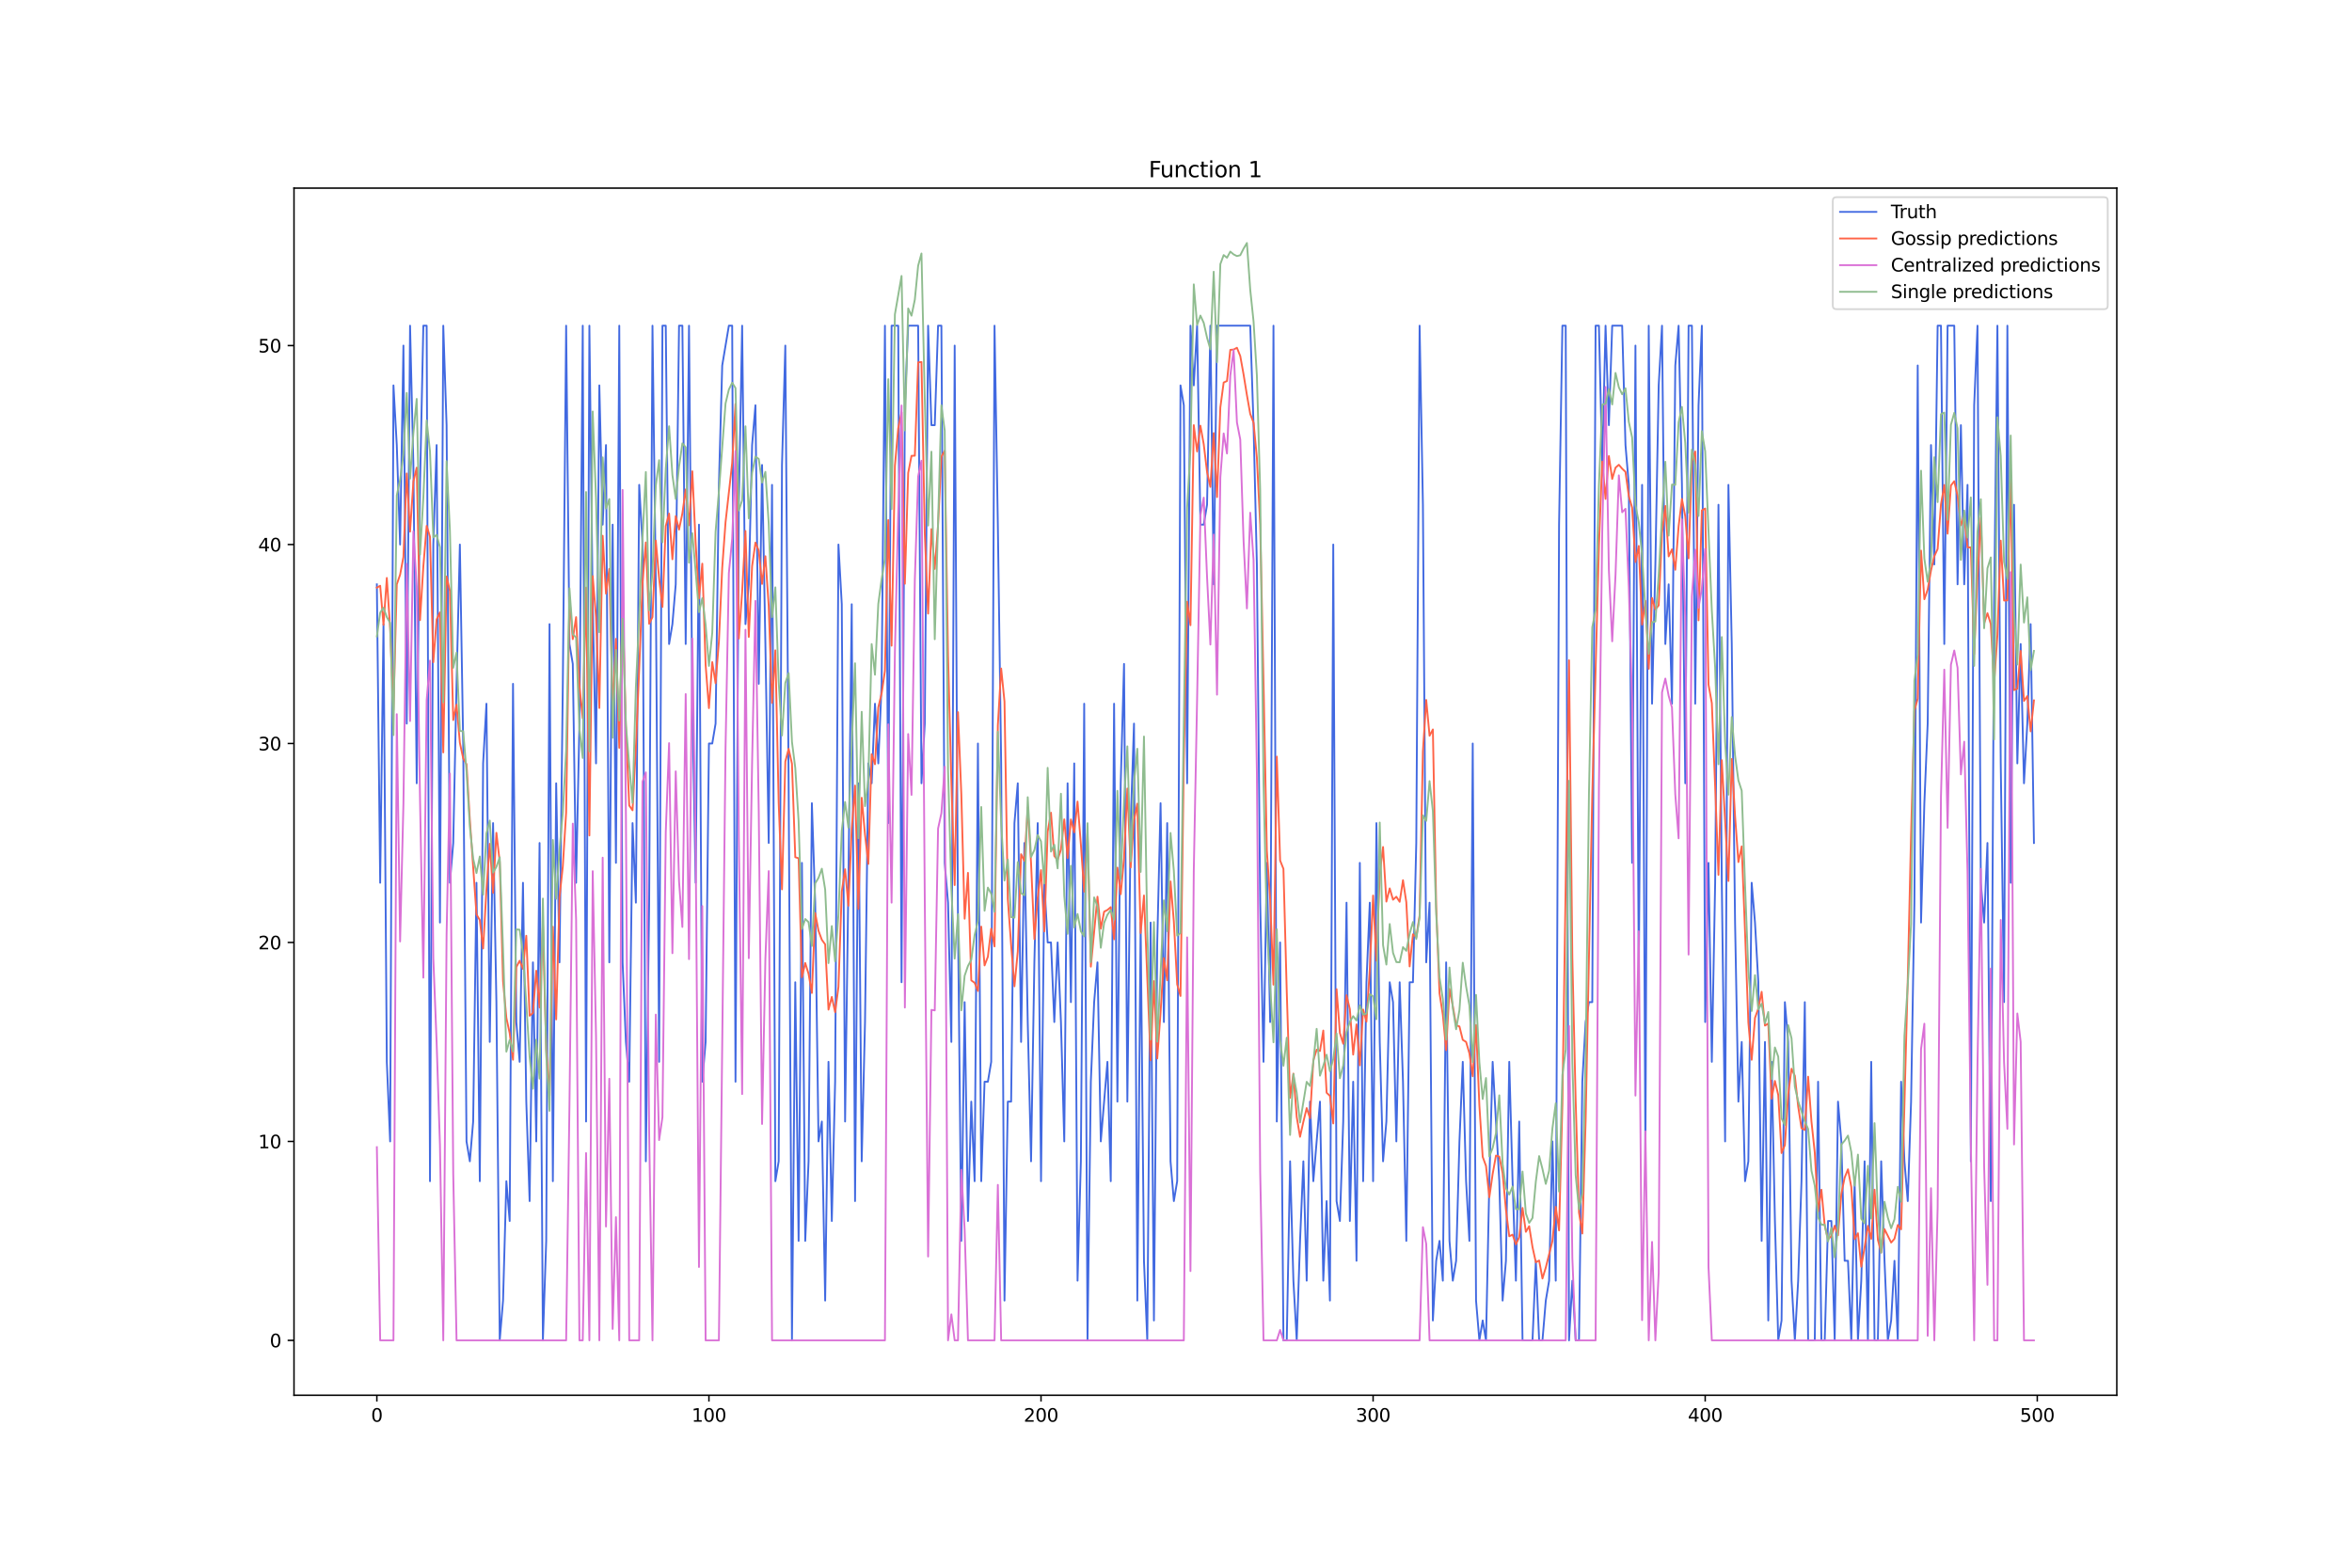 <?xml version="1.0" encoding="utf-8" standalone="no"?>
<!DOCTYPE svg PUBLIC "-//W3C//DTD SVG 1.1//EN"
  "http://www.w3.org/Graphics/SVG/1.1/DTD/svg11.dtd">
<svg xmlns:xlink="http://www.w3.org/1999/xlink" width="1296pt" height="864pt" viewBox="0 0 1296 864" xmlns="http://www.w3.org/2000/svg" version="1.1">
 <defs>
  <style type="text/css">*{stroke-linejoin: round; stroke-linecap: butt}</style>
 </defs>
 <g id="figure_1">
  <g id="patch_1">
   <path d="M 0 864 
L 1296 864 
L 1296 0 
L 0 0 
z
" style="fill: #ffffff"/>
  </g>
  <g id="axes_1">
   <g id="patch_2">
    <path d="M 162 768.96 
L 1166.4 768.96 
L 1166.4 103.68 
L 162 103.68 
z
" style="fill: #ffffff"/>
   </g>
   <g id="matplotlib.axis_1">
    <g id="xtick_1">
     <g id="line2d_1">
      <defs>
       <path id="m8c60178c5d" d="M 0 0 
L 0 3.5 
" style="stroke: #000000; stroke-width: 0.8"/>
      </defs>
      <g>
       <use xlink:href="#m8c60178c5d" x="207.655" y="768.96" style="stroke: #000000; stroke-width: 0.8"/>
      </g>
     </g>
     <g id="text_1">
      <!-- 0 -->
      <g transform="translate(204.473 783.558) scale(0.1 -0.1)">
       <defs>
        <path id="DejaVuSans-30" d="M 2034 4250 
Q 1547 4250 1301 3770 
Q 1056 3291 1056 2328 
Q 1056 1369 1301 889 
Q 1547 409 2034 409 
Q 2525 409 2770 889 
Q 3016 1369 3016 2328 
Q 3016 3291 2770 3770 
Q 2525 4250 2034 4250 
z
M 2034 4750 
Q 2819 4750 3233 4129 
Q 3647 3509 3647 2328 
Q 3647 1150 3233 529 
Q 2819 -91 2034 -91 
Q 1250 -91 836 529 
Q 422 1150 422 2328 
Q 422 3509 836 4129 
Q 1250 4750 2034 4750 
z
" transform="scale(0.016)"/>
       </defs>
       <use xlink:href="#DejaVuSans-30"/>
      </g>
     </g>
    </g>
    <g id="xtick_2">
     <g id="line2d_2">
      <g>
       <use xlink:href="#m8c60178c5d" x="390.639" y="768.96" style="stroke: #000000; stroke-width: 0.8"/>
      </g>
     </g>
     <g id="text_2">
      <!-- 100 -->
      <g transform="translate(381.095 783.558) scale(0.1 -0.1)">
       <defs>
        <path id="DejaVuSans-31" d="M 794 531 
L 1825 531 
L 1825 4091 
L 703 3866 
L 703 4441 
L 1819 4666 
L 2450 4666 
L 2450 531 
L 3481 531 
L 3481 0 
L 794 0 
L 794 531 
z
" transform="scale(0.016)"/>
       </defs>
       <use xlink:href="#DejaVuSans-31"/>
       <use xlink:href="#DejaVuSans-30" x="63.623"/>
       <use xlink:href="#DejaVuSans-30" x="127.246"/>
      </g>
     </g>
    </g>
    <g id="xtick_3">
     <g id="line2d_3">
      <g>
       <use xlink:href="#m8c60178c5d" x="573.623" y="768.96" style="stroke: #000000; stroke-width: 0.8"/>
      </g>
     </g>
     <g id="text_3">
      <!-- 200 -->
      <g transform="translate(564.079 783.558) scale(0.1 -0.1)">
       <defs>
        <path id="DejaVuSans-32" d="M 1228 531 
L 3431 531 
L 3431 0 
L 469 0 
L 469 531 
Q 828 903 1448 1529 
Q 2069 2156 2228 2338 
Q 2531 2678 2651 2914 
Q 2772 3150 2772 3378 
Q 2772 3750 2511 3984 
Q 2250 4219 1831 4219 
Q 1534 4219 1204 4116 
Q 875 4013 500 3803 
L 500 4441 
Q 881 4594 1212 4672 
Q 1544 4750 1819 4750 
Q 2544 4750 2975 4387 
Q 3406 4025 3406 3419 
Q 3406 3131 3298 2873 
Q 3191 2616 2906 2266 
Q 2828 2175 2409 1742 
Q 1991 1309 1228 531 
z
" transform="scale(0.016)"/>
       </defs>
       <use xlink:href="#DejaVuSans-32"/>
       <use xlink:href="#DejaVuSans-30" x="63.623"/>
       <use xlink:href="#DejaVuSans-30" x="127.246"/>
      </g>
     </g>
    </g>
    <g id="xtick_4">
     <g id="line2d_4">
      <g>
       <use xlink:href="#m8c60178c5d" x="756.607" y="768.96" style="stroke: #000000; stroke-width: 0.8"/>
      </g>
     </g>
     <g id="text_4">
      <!-- 300 -->
      <g transform="translate(747.063 783.558) scale(0.1 -0.1)">
       <defs>
        <path id="DejaVuSans-33" d="M 2597 2516 
Q 3050 2419 3304 2112 
Q 3559 1806 3559 1356 
Q 3559 666 3084 287 
Q 2609 -91 1734 -91 
Q 1441 -91 1130 -33 
Q 819 25 488 141 
L 488 750 
Q 750 597 1062 519 
Q 1375 441 1716 441 
Q 2309 441 2620 675 
Q 2931 909 2931 1356 
Q 2931 1769 2642 2001 
Q 2353 2234 1838 2234 
L 1294 2234 
L 1294 2753 
L 1863 2753 
Q 2328 2753 2575 2939 
Q 2822 3125 2822 3475 
Q 2822 3834 2567 4026 
Q 2313 4219 1838 4219 
Q 1578 4219 1281 4162 
Q 984 4106 628 3988 
L 628 4550 
Q 988 4650 1302 4700 
Q 1616 4750 1894 4750 
Q 2613 4750 3031 4423 
Q 3450 4097 3450 3541 
Q 3450 3153 3228 2886 
Q 3006 2619 2597 2516 
z
" transform="scale(0.016)"/>
       </defs>
       <use xlink:href="#DejaVuSans-33"/>
       <use xlink:href="#DejaVuSans-30" x="63.623"/>
       <use xlink:href="#DejaVuSans-30" x="127.246"/>
      </g>
     </g>
    </g>
    <g id="xtick_5">
     <g id="line2d_5">
      <g>
       <use xlink:href="#m8c60178c5d" x="939.591" y="768.96" style="stroke: #000000; stroke-width: 0.8"/>
      </g>
     </g>
     <g id="text_5">
      <!-- 400 -->
      <g transform="translate(930.047 783.558) scale(0.1 -0.1)">
       <defs>
        <path id="DejaVuSans-34" d="M 2419 4116 
L 825 1625 
L 2419 1625 
L 2419 4116 
z
M 2253 4666 
L 3047 4666 
L 3047 1625 
L 3713 1625 
L 3713 1100 
L 3047 1100 
L 3047 0 
L 2419 0 
L 2419 1100 
L 313 1100 
L 313 1709 
L 2253 4666 
z
" transform="scale(0.016)"/>
       </defs>
       <use xlink:href="#DejaVuSans-34"/>
       <use xlink:href="#DejaVuSans-30" x="63.623"/>
       <use xlink:href="#DejaVuSans-30" x="127.246"/>
      </g>
     </g>
    </g>
    <g id="xtick_6">
     <g id="line2d_6">
      <g>
       <use xlink:href="#m8c60178c5d" x="1122.575" y="768.96" style="stroke: #000000; stroke-width: 0.8"/>
      </g>
     </g>
     <g id="text_6">
      <!-- 500 -->
      <g transform="translate(1113.032 783.558) scale(0.1 -0.1)">
       <defs>
        <path id="DejaVuSans-35" d="M 691 4666 
L 3169 4666 
L 3169 4134 
L 1269 4134 
L 1269 2991 
Q 1406 3038 1543 3061 
Q 1681 3084 1819 3084 
Q 2600 3084 3056 2656 
Q 3513 2228 3513 1497 
Q 3513 744 3044 326 
Q 2575 -91 1722 -91 
Q 1428 -91 1123 -41 
Q 819 9 494 109 
L 494 744 
Q 775 591 1075 516 
Q 1375 441 1709 441 
Q 2250 441 2565 725 
Q 2881 1009 2881 1497 
Q 2881 1984 2565 2268 
Q 2250 2553 1709 2553 
Q 1456 2553 1204 2497 
Q 953 2441 691 2322 
L 691 4666 
z
" transform="scale(0.016)"/>
       </defs>
       <use xlink:href="#DejaVuSans-35"/>
       <use xlink:href="#DejaVuSans-30" x="63.623"/>
       <use xlink:href="#DejaVuSans-30" x="127.246"/>
      </g>
     </g>
    </g>
   </g>
   <g id="matplotlib.axis_2">
    <g id="ytick_1">
     <g id="line2d_7">
      <defs>
       <path id="m5de663de9f" d="M 0 0 
L -3.5 0 
" style="stroke: #000000; stroke-width: 0.8"/>
      </defs>
      <g>
       <use xlink:href="#m5de663de9f" x="162" y="738.72" style="stroke: #000000; stroke-width: 0.8"/>
      </g>
     </g>
     <g id="text_7">
      <!-- 0 -->
      <g transform="translate(148.637 742.519) scale(0.1 -0.1)">
       <use xlink:href="#DejaVuSans-30"/>
      </g>
     </g>
    </g>
    <g id="ytick_2">
     <g id="line2d_8">
      <g>
       <use xlink:href="#m5de663de9f" x="162" y="629.069" style="stroke: #000000; stroke-width: 0.8"/>
      </g>
     </g>
     <g id="text_8">
      <!-- 10 -->
      <g transform="translate(142.275 632.868) scale(0.1 -0.1)">
       <use xlink:href="#DejaVuSans-31"/>
       <use xlink:href="#DejaVuSans-30" x="63.623"/>
      </g>
     </g>
    </g>
    <g id="ytick_3">
     <g id="line2d_9">
      <g>
       <use xlink:href="#m5de663de9f" x="162" y="519.417" style="stroke: #000000; stroke-width: 0.8"/>
      </g>
     </g>
     <g id="text_9">
      <!-- 20 -->
      <g transform="translate(142.275 523.217) scale(0.1 -0.1)">
       <use xlink:href="#DejaVuSans-32"/>
       <use xlink:href="#DejaVuSans-30" x="63.623"/>
      </g>
     </g>
    </g>
    <g id="ytick_4">
     <g id="line2d_10">
      <g>
       <use xlink:href="#m5de663de9f" x="162" y="409.766" style="stroke: #000000; stroke-width: 0.8"/>
      </g>
     </g>
     <g id="text_10">
      <!-- 30 -->
      <g transform="translate(142.275 413.565) scale(0.1 -0.1)">
       <use xlink:href="#DejaVuSans-33"/>
       <use xlink:href="#DejaVuSans-30" x="63.623"/>
      </g>
     </g>
    </g>
    <g id="ytick_5">
     <g id="line2d_11">
      <g>
       <use xlink:href="#m5de663de9f" x="162" y="300.115" style="stroke: #000000; stroke-width: 0.8"/>
      </g>
     </g>
     <g id="text_11">
      <!-- 40 -->
      <g transform="translate(142.275 303.914) scale(0.1 -0.1)">
       <use xlink:href="#DejaVuSans-34"/>
       <use xlink:href="#DejaVuSans-30" x="63.623"/>
      </g>
     </g>
    </g>
    <g id="ytick_6">
     <g id="line2d_12">
      <g>
       <use xlink:href="#m5de663de9f" x="162" y="190.464" style="stroke: #000000; stroke-width: 0.8"/>
      </g>
     </g>
     <g id="text_12">
      <!-- 50 -->
      <g transform="translate(142.275 194.263) scale(0.1 -0.1)">
       <use xlink:href="#DejaVuSans-35"/>
       <use xlink:href="#DejaVuSans-30" x="63.623"/>
      </g>
     </g>
    </g>
   </g>
   <g id="line2d_13">
    <path d="M 207.655 322.045 
L 209.484 486.522 
L 211.314 343.975 
L 213.144 585.208 
L 214.974 629.069 
L 216.804 212.394 
L 218.634 245.289 
L 220.463 300.115 
L 222.293 190.464 
L 224.123 398.801 
L 225.953 179.498 
L 227.783 256.254 
L 229.613 431.696 
L 231.442 267.219 
L 233.272 179.498 
L 235.102 179.498 
L 236.932 650.999 
L 238.762 300.115 
L 240.592 245.289 
L 242.422 508.452 
L 244.251 179.498 
L 246.081 234.324 
L 247.911 486.522 
L 249.741 464.592 
L 251.571 376.871 
L 253.401 300.115 
L 255.23 409.766 
L 257.06 629.069 
L 258.89 640.034 
L 260.72 618.104 
L 262.55 486.522 
L 264.38 650.999 
L 266.209 420.731 
L 268.039 387.836 
L 269.869 574.243 
L 271.699 453.627 
L 273.529 552.313 
L 275.359 738.72 
L 277.189 716.79 
L 279.018 650.999 
L 280.848 672.929 
L 282.678 376.871 
L 284.508 563.278 
L 286.338 585.208 
L 288.168 486.522 
L 289.997 607.138 
L 291.827 661.964 
L 293.657 530.383 
L 295.487 629.069 
L 297.317 464.592 
L 299.147 738.72 
L 300.976 683.894 
L 302.806 343.975 
L 304.636 650.999 
L 306.466 431.696 
L 308.296 530.383 
L 310.126 376.871 
L 311.956 179.498 
L 313.785 354.94 
L 315.615 365.906 
L 317.445 486.522 
L 319.275 398.801 
L 321.105 179.498 
L 322.935 618.104 
L 324.764 179.498 
L 326.594 333.01 
L 328.424 420.731 
L 330.254 212.394 
L 332.084 289.15 
L 333.914 245.289 
L 335.743 530.383 
L 337.573 289.15 
L 339.403 475.557 
L 341.233 179.498 
L 343.063 530.383 
L 344.893 574.243 
L 346.723 596.173 
L 348.552 453.627 
L 350.382 497.487 
L 352.212 267.219 
L 354.042 300.115 
L 355.872 640.034 
L 357.702 497.487 
L 359.531 179.498 
L 361.361 322.045 
L 363.191 585.208 
L 365.021 179.498 
L 366.851 179.498 
L 368.681 354.94 
L 370.51 343.975 
L 372.34 322.045 
L 374.17 179.498 
L 376 179.498 
L 377.83 354.94 
L 379.66 179.498 
L 381.489 387.836 
L 383.319 486.522 
L 385.149 289.15 
L 386.979 596.173 
L 388.809 574.243 
L 390.639 409.766 
L 392.469 409.766 
L 394.298 398.801 
L 396.128 267.219 
L 397.958 201.429 
L 401.618 179.498 
L 403.448 179.498 
L 405.277 596.173 
L 407.107 278.185 
L 408.937 179.498 
L 410.767 343.975 
L 412.597 322.045 
L 414.427 245.289 
L 416.256 223.359 
L 418.086 376.871 
L 419.916 256.254 
L 421.746 354.94 
L 423.576 464.592 
L 425.406 267.219 
L 427.236 650.999 
L 429.065 640.034 
L 430.895 256.254 
L 432.725 190.464 
L 434.555 431.696 
L 436.385 738.72 
L 438.215 541.348 
L 440.044 683.894 
L 441.874 475.557 
L 443.704 683.894 
L 445.534 640.034 
L 447.364 442.661 
L 449.194 497.487 
L 451.023 629.069 
L 452.853 618.104 
L 454.683 716.79 
L 456.513 585.208 
L 458.343 672.929 
L 460.173 596.173 
L 462.003 300.115 
L 463.832 333.01 
L 465.662 618.104 
L 467.492 486.522 
L 469.322 333.01 
L 471.152 661.964 
L 472.982 431.696 
L 474.811 640.034 
L 476.641 563.278 
L 478.471 420.731 
L 480.301 431.696 
L 482.131 387.836 
L 483.961 420.731 
L 485.79 376.871 
L 487.62 179.498 
L 489.45 453.627 
L 491.28 179.498 
L 494.94 179.498 
L 496.77 541.348 
L 498.599 223.359 
L 500.429 179.498 
L 505.919 179.498 
L 507.749 431.696 
L 509.578 398.801 
L 511.408 179.498 
L 513.238 234.324 
L 515.068 234.324 
L 516.898 179.498 
L 518.728 179.498 
L 520.557 475.557 
L 522.387 497.487 
L 524.217 574.243 
L 526.047 190.464 
L 527.877 508.452 
L 529.707 683.894 
L 531.536 552.313 
L 533.366 672.929 
L 535.196 607.138 
L 537.026 650.999 
L 538.856 409.766 
L 540.686 650.999 
L 542.516 596.173 
L 544.345 596.173 
L 546.175 585.208 
L 548.005 179.498 
L 549.835 289.15 
L 551.665 420.731 
L 553.495 716.79 
L 555.324 607.138 
L 557.154 607.138 
L 558.984 453.627 
L 560.814 431.696 
L 562.644 574.243 
L 564.474 464.592 
L 566.303 563.278 
L 568.133 640.034 
L 569.963 530.383 
L 571.793 453.627 
L 573.623 650.999 
L 575.453 486.522 
L 577.283 519.417 
L 579.112 519.417 
L 580.942 563.278 
L 582.772 519.417 
L 584.602 563.278 
L 586.432 629.069 
L 588.262 431.696 
L 590.091 552.313 
L 591.921 420.731 
L 593.751 705.825 
L 595.581 640.034 
L 597.411 387.836 
L 599.241 738.72 
L 601.07 596.173 
L 602.9 552.313 
L 604.73 530.383 
L 606.56 629.069 
L 610.22 585.208 
L 612.05 650.999 
L 613.879 387.836 
L 615.709 607.138 
L 617.539 431.696 
L 619.369 365.906 
L 621.199 607.138 
L 623.029 453.627 
L 624.858 398.801 
L 626.688 716.79 
L 628.518 508.452 
L 630.348 694.859 
L 632.178 738.72 
L 634.008 508.452 
L 635.837 727.755 
L 637.667 519.417 
L 639.497 442.661 
L 641.327 563.278 
L 643.157 453.627 
L 644.987 640.034 
L 646.817 661.964 
L 648.646 650.999 
L 650.476 212.394 
L 652.306 223.359 
L 654.136 431.696 
L 655.966 179.498 
L 657.796 212.394 
L 659.625 179.498 
L 661.455 289.15 
L 663.285 289.15 
L 665.115 278.185 
L 666.945 179.498 
L 668.775 322.045 
L 670.604 179.498 
L 688.903 179.498 
L 690.733 234.324 
L 692.563 311.08 
L 694.392 497.487 
L 696.222 585.208 
L 698.052 475.557 
L 699.882 563.278 
L 701.712 179.498 
L 703.542 618.104 
L 705.371 519.417 
L 707.201 738.72 
L 709.031 738.72 
L 710.861 640.034 
L 712.691 705.825 
L 714.521 738.72 
L 716.35 683.894 
L 718.18 640.034 
L 720.01 705.825 
L 721.84 607.138 
L 723.67 650.999 
L 727.33 607.138 
L 729.159 705.825 
L 730.989 661.964 
L 732.819 716.79 
L 734.649 300.115 
L 736.479 661.964 
L 738.309 672.929 
L 740.138 618.104 
L 741.968 497.487 
L 743.798 672.929 
L 745.628 596.173 
L 747.458 694.859 
L 749.288 475.557 
L 751.117 650.999 
L 752.947 541.348 
L 754.777 497.487 
L 756.607 650.999 
L 758.437 453.627 
L 760.267 574.243 
L 762.097 640.034 
L 763.926 618.104 
L 765.756 541.348 
L 767.586 552.313 
L 769.416 629.069 
L 771.246 541.348 
L 773.076 596.173 
L 774.905 683.894 
L 776.735 541.348 
L 778.565 541.348 
L 780.395 464.592 
L 782.225 179.498 
L 784.055 278.185 
L 785.884 530.383 
L 787.714 497.487 
L 789.544 727.755 
L 791.374 694.859 
L 793.204 683.894 
L 795.034 705.825 
L 796.864 530.383 
L 798.693 683.894 
L 800.523 705.825 
L 802.353 694.859 
L 804.183 629.069 
L 806.013 585.208 
L 807.843 650.999 
L 809.672 683.894 
L 811.502 409.766 
L 813.332 716.79 
L 815.162 738.72 
L 816.992 727.755 
L 818.822 738.72 
L 820.651 650.999 
L 822.481 585.208 
L 826.141 650.999 
L 827.971 716.79 
L 829.801 694.859 
L 831.63 585.208 
L 833.46 650.999 
L 835.29 705.825 
L 837.12 618.104 
L 838.95 738.72 
L 844.439 738.72 
L 846.269 694.859 
L 848.099 738.72 
L 849.929 738.72 
L 851.759 716.79 
L 853.589 705.825 
L 855.418 629.069 
L 857.248 705.825 
L 859.078 289.15 
L 860.908 179.498 
L 862.738 179.498 
L 864.568 738.72 
L 866.397 705.825 
L 868.227 738.72 
L 870.057 738.72 
L 871.887 596.173 
L 873.717 563.278 
L 875.547 552.313 
L 877.377 552.313 
L 879.206 179.498 
L 881.036 179.498 
L 882.866 256.254 
L 884.696 179.498 
L 886.526 234.324 
L 888.356 179.498 
L 893.845 179.498 
L 895.675 245.289 
L 897.505 267.219 
L 899.335 475.557 
L 901.164 190.464 
L 902.994 541.348 
L 904.824 267.219 
L 906.654 640.034 
L 908.484 179.498 
L 910.314 387.836 
L 912.144 311.08 
L 913.973 212.394 
L 915.803 179.498 
L 917.633 354.94 
L 919.463 322.045 
L 921.293 387.836 
L 923.123 201.429 
L 924.952 179.498 
L 926.782 267.219 
L 928.612 431.696 
L 930.442 179.498 
L 932.272 179.498 
L 934.102 387.836 
L 935.931 223.359 
L 937.761 179.498 
L 939.591 563.278 
L 941.421 475.557 
L 943.251 585.208 
L 945.081 486.522 
L 946.911 278.185 
L 948.74 486.522 
L 950.57 629.069 
L 952.4 267.219 
L 954.23 354.94 
L 956.06 508.452 
L 957.89 607.138 
L 959.719 574.243 
L 961.549 650.999 
L 963.379 640.034 
L 965.209 486.522 
L 967.039 508.452 
L 968.869 541.348 
L 970.698 683.894 
L 972.528 574.243 
L 974.358 727.755 
L 976.188 585.208 
L 978.018 672.929 
L 979.848 738.72 
L 981.678 727.755 
L 983.507 552.313 
L 985.337 574.243 
L 987.167 705.825 
L 988.997 738.72 
L 990.827 705.825 
L 992.657 650.999 
L 994.486 552.313 
L 996.316 738.72 
L 999.976 738.72 
L 1001.806 596.173 
L 1003.636 738.72 
L 1005.465 738.72 
L 1007.295 672.929 
L 1009.125 672.929 
L 1010.955 738.72 
L 1012.785 607.138 
L 1014.615 629.069 
L 1016.444 694.859 
L 1018.274 694.859 
L 1020.104 738.72 
L 1021.934 650.999 
L 1023.764 738.72 
L 1025.594 705.825 
L 1027.424 640.034 
L 1029.253 738.72 
L 1031.083 585.208 
L 1032.913 738.72 
L 1034.743 738.72 
L 1036.573 640.034 
L 1038.403 694.859 
L 1040.232 738.72 
L 1042.062 727.755 
L 1043.892 694.859 
L 1045.722 738.72 
L 1047.552 596.173 
L 1049.382 640.034 
L 1051.211 661.964 
L 1053.041 607.138 
L 1054.871 497.487 
L 1056.701 201.429 
L 1058.531 508.452 
L 1060.361 442.661 
L 1062.191 398.801 
L 1064.02 245.289 
L 1065.85 311.08 
L 1067.68 179.498 
L 1069.51 179.498 
L 1071.34 354.94 
L 1073.17 179.498 
L 1076.829 179.498 
L 1078.659 322.045 
L 1080.489 234.324 
L 1082.319 322.045 
L 1084.149 267.219 
L 1085.978 640.034 
L 1087.808 223.359 
L 1089.638 179.498 
L 1091.468 486.522 
L 1093.298 508.452 
L 1095.128 464.592 
L 1096.958 661.964 
L 1098.787 333.01 
L 1100.617 179.498 
L 1102.447 420.731 
L 1104.277 552.313 
L 1106.107 179.498 
L 1107.937 486.522 
L 1109.766 278.185 
L 1111.596 420.731 
L 1113.426 354.94 
L 1115.256 431.696 
L 1117.086 398.801 
L 1118.916 343.975 
L 1120.745 464.592 
L 1120.745 464.592 
" clip-path="url(#p916bf799b7)" style="fill: none; stroke: #4169e1; stroke-linecap: square"/>
   </g>
   <g id="line2d_14">
    <path d="M 207.655 323.88 
L 209.484 322.82 
L 211.314 344.373 
L 213.144 318.524 
L 214.974 346.445 
L 216.804 391.391 
L 218.634 322.064 
L 220.463 316.724 
L 222.293 306.962 
L 224.123 260.936 
L 225.953 292.997 
L 227.783 265.429 
L 229.613 257.703 
L 231.442 341.782 
L 233.272 312.189 
L 235.102 289.798 
L 236.932 295.8 
L 238.762 364.979 
L 240.592 341.404 
L 242.422 337.498 
L 244.251 414.683 
L 246.081 317.745 
L 247.911 325.627 
L 249.741 396.855 
L 251.571 388.371 
L 253.401 409.412 
L 255.23 417.984 
L 257.06 421.185 
L 258.89 451.706 
L 262.55 503.943 
L 264.38 507.057 
L 266.209 522.75 
L 268.039 490.319 
L 269.869 465.056 
L 271.699 492.083 
L 273.529 458.991 
L 275.359 474.972 
L 277.189 540.72 
L 279.018 560.964 
L 280.848 569.402 
L 282.678 584.059 
L 284.508 532.984 
L 286.338 529.498 
L 288.168 533.983 
L 289.997 515.712 
L 291.827 559.806 
L 293.657 558.323 
L 295.487 534.99 
L 297.317 555.255 
L 299.147 509.586 
L 300.976 578.407 
L 302.806 603.925 
L 304.636 510.747 
L 306.466 561.83 
L 308.296 494.554 
L 310.126 477.372 
L 311.956 447.87 
L 313.785 329.225 
L 315.615 352.258 
L 317.445 340.113 
L 319.275 377.898 
L 321.105 395.905 
L 322.935 323.811 
L 324.764 460.458 
L 326.594 317.496 
L 328.424 340.039 
L 330.254 390.207 
L 332.084 295.257 
L 333.914 327.18 
L 335.743 313.505 
L 337.573 391.9 
L 339.403 352.099 
L 341.233 412.149 
L 343.063 331.037 
L 344.893 401.204 
L 346.723 443.949 
L 348.552 446.585 
L 350.382 412.127 
L 352.212 368.829 
L 354.042 321.203 
L 355.872 298.958 
L 357.702 343.793 
L 359.531 340.097 
L 361.361 297.932 
L 363.191 318.818 
L 365.021 334.498 
L 366.851 289.91 
L 368.681 283.055 
L 370.51 308.234 
L 372.34 284.443 
L 374.17 291.884 
L 376 282.955 
L 377.83 269.749 
L 379.66 289.5 
L 381.489 259.741 
L 383.319 299.405 
L 385.149 329.831 
L 386.979 310.647 
L 388.809 366.434 
L 390.639 390.282 
L 392.469 364.9 
L 394.298 376.556 
L 396.128 353.662 
L 397.958 312.927 
L 399.788 287.805 
L 403.448 255.12 
L 405.277 222.595 
L 407.107 351.927 
L 408.937 326.126 
L 410.767 292.649 
L 412.597 351.015 
L 414.427 312.039 
L 416.256 299.036 
L 418.086 303.466 
L 419.916 321.821 
L 421.746 306.561 
L 423.576 333.994 
L 425.406 387.384 
L 427.236 358.409 
L 429.065 442.353 
L 430.895 490.15 
L 432.725 419.749 
L 434.555 412.681 
L 436.385 420.919 
L 438.215 472.435 
L 440.044 473.018 
L 441.874 538.603 
L 443.704 530.735 
L 445.534 536.718 
L 447.364 547.263 
L 449.194 503.243 
L 451.023 513.007 
L 452.853 517.966 
L 454.683 520.47 
L 456.513 556.432 
L 458.343 549.438 
L 460.173 557.857 
L 462.003 543.903 
L 463.832 491.355 
L 465.662 479.083 
L 467.492 499.146 
L 469.322 456.742 
L 471.152 432.941 
L 472.982 500.965 
L 474.811 439.679 
L 476.641 460.004 
L 478.471 476.148 
L 480.301 415.644 
L 482.131 421.203 
L 483.961 389.857 
L 485.79 382.197 
L 487.62 369.709 
L 489.45 286.615 
L 491.28 355.86 
L 493.11 256.734 
L 494.94 235.973 
L 496.77 227.212 
L 498.599 321.736 
L 500.429 260.652 
L 502.259 251.214 
L 504.089 251.154 
L 505.919 199.711 
L 507.749 199.503 
L 509.578 294.079 
L 511.408 338.183 
L 513.238 291.572 
L 515.068 313.553 
L 516.898 289.301 
L 518.728 251.651 
L 520.557 248.428 
L 522.387 361.192 
L 524.217 430.909 
L 526.047 487.797 
L 527.877 392.495 
L 529.707 437.669 
L 531.536 506.335 
L 533.366 481.057 
L 535.196 540.317 
L 537.026 541.642 
L 538.856 546.164 
L 540.686 510.688 
L 542.516 532.075 
L 544.345 527.263 
L 546.175 511.789 
L 548.005 521.611 
L 549.835 399.752 
L 551.665 368.42 
L 553.495 386.653 
L 555.324 495.462 
L 557.154 520.876 
L 558.984 543.592 
L 560.814 524.412 
L 562.644 470.768 
L 564.474 474.477 
L 566.303 445.147 
L 568.133 475.658 
L 569.963 517.584 
L 571.793 494.859 
L 573.623 479.543 
L 575.453 513.322 
L 577.283 458.373 
L 579.112 447.892 
L 580.942 471.763 
L 582.772 473.955 
L 584.602 468.193 
L 586.432 451.585 
L 588.262 472.886 
L 590.091 451.601 
L 591.921 458.713 
L 593.751 441.766 
L 595.581 465.368 
L 597.411 491.449 
L 599.241 458.879 
L 601.07 532.756 
L 604.73 494.197 
L 606.56 511.848 
L 608.39 502.442 
L 610.22 501.508 
L 612.05 499.961 
L 613.879 517.7 
L 615.709 478.167 
L 617.539 492.826 
L 619.369 472.866 
L 621.199 434.572 
L 623.029 478.026 
L 624.858 452.049 
L 626.688 442.886 
L 628.518 514.217 
L 630.348 493.537 
L 634.008 584.403 
L 635.837 540.733 
L 637.667 583.376 
L 639.497 558.113 
L 641.327 528.012 
L 643.157 540.287 
L 644.987 485.777 
L 646.817 507.932 
L 648.646 542.508 
L 650.476 548.926 
L 652.306 420.106 
L 654.136 331.612 
L 655.966 344.585 
L 657.796 234.311 
L 659.625 248.814 
L 661.455 234.616 
L 663.285 244.845 
L 665.115 260.136 
L 666.945 268.364 
L 668.775 238.687 
L 670.604 273.938 
L 672.434 224.529 
L 674.264 210.813 
L 676.094 209.986 
L 677.924 192.819 
L 679.754 192.641 
L 681.583 191.662 
L 683.413 196.231 
L 685.243 206.416 
L 687.073 217.717 
L 688.903 228.134 
L 690.733 232.965 
L 692.563 252.199 
L 694.392 289.186 
L 696.222 375.991 
L 698.052 468.759 
L 699.882 495.772 
L 701.712 542.691 
L 703.542 416.974 
L 705.371 474.234 
L 707.201 478.84 
L 709.031 546.65 
L 710.861 605.053 
L 712.691 591.708 
L 714.521 615.616 
L 716.35 626.526 
L 718.18 618.259 
L 720.01 610.692 
L 721.84 616.283 
L 723.67 584.457 
L 725.5 578.507 
L 727.33 579.253 
L 729.159 567.963 
L 730.989 602.245 
L 732.819 603.969 
L 734.649 619.173 
L 736.479 545.148 
L 738.309 569.369 
L 740.138 575.233 
L 741.968 548.495 
L 743.798 556.186 
L 745.628 581.216 
L 747.458 564.544 
L 749.288 587.118 
L 751.117 556.373 
L 752.947 563.065 
L 754.777 534.163 
L 756.607 493.565 
L 758.437 529.519 
L 760.267 481.663 
L 762.097 466.799 
L 763.926 496.888 
L 765.756 489.617 
L 767.586 495.846 
L 769.416 494.208 
L 771.246 497.021 
L 773.076 485.1 
L 774.905 497.226 
L 776.735 532.618 
L 778.565 514.901 
L 780.395 516.505 
L 782.225 504.564 
L 784.055 414.072 
L 785.884 385.768 
L 787.714 405.489 
L 789.544 402.017 
L 791.374 499.491 
L 793.204 547.45 
L 795.034 559.291 
L 796.864 578.802 
L 798.693 544.981 
L 800.523 554.363 
L 802.353 565.086 
L 804.183 565.687 
L 806.013 573.1 
L 807.843 574.233 
L 809.672 580.513 
L 811.502 593.175 
L 813.332 564.902 
L 815.162 609.25 
L 816.992 637.566 
L 818.822 642.585 
L 820.651 659.871 
L 822.481 647.025 
L 824.311 636.861 
L 826.141 637.442 
L 827.971 646.489 
L 829.801 666.677 
L 831.63 681.339 
L 833.46 680.453 
L 835.29 685.767 
L 837.12 681.861 
L 838.95 665.734 
L 840.78 678.907 
L 842.61 675.803 
L 844.439 687.293 
L 846.269 695.691 
L 848.099 694.696 
L 849.929 704.623 
L 851.759 698.587 
L 855.418 683.944 
L 857.248 665.14 
L 859.078 678.133 
L 860.908 608.303 
L 864.568 363.894 
L 866.397 527.807 
L 868.227 606.655 
L 870.057 668.246 
L 871.887 679.839 
L 873.717 617.586 
L 877.377 437.862 
L 881.036 300.692 
L 882.866 254.36 
L 884.696 274.95 
L 886.526 251.328 
L 888.356 263.968 
L 890.185 257.747 
L 892.015 256.153 
L 893.845 258.312 
L 895.675 260.04 
L 897.505 273.45 
L 899.335 279.788 
L 901.164 309.762 
L 902.994 300.894 
L 904.824 344.209 
L 906.654 331.154 
L 908.484 368.596 
L 910.314 329.549 
L 912.144 335.907 
L 913.973 333.612 
L 915.803 293.722 
L 917.633 278.845 
L 919.463 306.649 
L 921.293 302.756 
L 923.123 314.019 
L 924.952 289.997 
L 926.782 274.99 
L 928.612 284.6 
L 930.442 307.757 
L 932.272 254.055 
L 934.102 248.841 
L 935.931 341.884 
L 937.761 281.251 
L 939.591 280.265 
L 941.421 377.277 
L 943.251 387.514 
L 945.081 433.387 
L 946.911 482.138 
L 948.74 418.966 
L 952.4 485.552 
L 954.23 418.304 
L 956.06 449.813 
L 957.89 475.114 
L 959.719 466.456 
L 961.549 513.504 
L 963.379 563.574 
L 965.209 584.078 
L 967.039 560.972 
L 968.869 555.826 
L 970.698 546.616 
L 972.528 565.236 
L 974.358 564.06 
L 976.188 605.512 
L 978.018 595.746 
L 979.848 603.47 
L 981.678 635.496 
L 983.507 631.06 
L 985.337 603.138 
L 987.167 589.014 
L 988.997 592.908 
L 990.827 609.788 
L 992.657 621.752 
L 994.486 622.761 
L 996.316 593.383 
L 998.146 618.063 
L 999.976 635.218 
L 1001.806 667.789 
L 1003.636 655.689 
L 1005.465 675.56 
L 1007.295 682.95 
L 1009.125 681.25 
L 1010.955 675.522 
L 1012.785 680.806 
L 1014.615 658.007 
L 1016.444 649.007 
L 1018.274 644.439 
L 1020.104 654.202 
L 1021.934 682.91 
L 1023.764 679.691 
L 1025.594 698.12 
L 1027.424 687.524 
L 1029.253 675.608 
L 1031.083 682.764 
L 1032.913 655.663 
L 1034.743 683.271 
L 1036.573 690.287 
L 1038.403 677.402 
L 1042.062 684.818 
L 1043.892 682.706 
L 1045.722 675.12 
L 1047.552 677.518 
L 1051.211 539.843 
L 1053.041 459.534 
L 1054.871 391.712 
L 1056.701 385.006 
L 1058.531 303.445 
L 1060.361 330.261 
L 1062.191 324.938 
L 1064.02 314.371 
L 1065.85 306.518 
L 1067.68 302.563 
L 1069.51 278.021 
L 1071.34 267.288 
L 1073.17 294.141 
L 1074.999 267.589 
L 1076.829 265.208 
L 1078.659 273.136 
L 1080.489 289.497 
L 1082.319 284.683 
L 1084.149 301.669 
L 1085.978 301.695 
L 1087.808 360.419 
L 1089.638 318 
L 1091.468 285.358 
L 1093.298 343.591 
L 1095.128 337.95 
L 1096.958 343.875 
L 1098.787 376.754 
L 1100.617 349.98 
L 1102.447 297.96 
L 1104.277 330.969 
L 1106.107 330.888 
L 1107.937 263.598 
L 1109.766 380.33 
L 1111.596 379.568 
L 1113.426 358.754 
L 1115.256 386.299 
L 1117.086 383.662 
L 1118.916 403.083 
L 1120.745 386.009 
L 1120.745 386.009 
" clip-path="url(#p916bf799b7)" style="fill: none; stroke: #ff6347; stroke-linecap: square"/>
   </g>
   <g id="line2d_15">
    <path d="M 207.655 632.237 
L 209.484 738.72 
L 216.804 738.72 
L 218.634 393.602 
L 220.463 518.865 
L 222.293 443.041 
L 224.123 310.784 
L 225.953 397.4 
L 227.783 292.887 
L 229.613 323.331 
L 231.442 440.354 
L 233.272 538.819 
L 235.102 385.822 
L 236.932 364.081 
L 238.762 528.074 
L 240.592 574.634 
L 242.422 630.931 
L 244.251 738.72 
L 246.081 514.91 
L 247.911 426.347 
L 249.741 646.945 
L 251.571 738.72 
L 311.956 738.72 
L 313.785 608.908 
L 315.615 453.921 
L 317.445 506.839 
L 319.275 738.72 
L 321.105 738.72 
L 322.935 635.478 
L 324.764 738.72 
L 326.594 480.123 
L 328.424 570.971 
L 330.254 738.72 
L 332.084 472.678 
L 333.914 675.978 
L 335.743 594.535 
L 337.573 732.422 
L 339.403 670.803 
L 341.233 738.72 
L 343.063 270.027 
L 344.893 449.724 
L 346.723 738.72 
L 352.212 738.72 
L 354.042 430.782 
L 355.872 425.683 
L 357.702 624.153 
L 359.531 738.72 
L 361.361 559.164 
L 363.191 628.333 
L 365.021 615.718 
L 366.851 458.639 
L 368.681 409.563 
L 370.51 525.335 
L 372.34 425.118 
L 374.17 485.856 
L 376 510.877 
L 377.83 382.523 
L 379.66 528.6 
L 381.489 351.955 
L 383.319 465.292 
L 385.149 698.278 
L 386.979 499.353 
L 388.809 738.72 
L 396.128 738.72 
L 399.788 412.048 
L 401.618 315.86 
L 403.448 296.919 
L 405.277 248.563 
L 407.107 461.59 
L 408.937 602.974 
L 410.767 347.07 
L 412.597 528.101 
L 414.427 420.117 
L 416.256 331.156 
L 418.086 447.228 
L 419.916 619.465 
L 421.746 528.372 
L 423.576 480.082 
L 425.406 738.72 
L 487.62 738.72 
L 489.45 399.214 
L 491.28 497.485 
L 493.11 359.452 
L 494.94 282.564 
L 496.77 223.48 
L 498.599 555.279 
L 500.429 404.55 
L 502.259 438.094 
L 504.089 319.573 
L 505.919 262.578 
L 507.749 253.9 
L 509.578 496.67 
L 511.408 692.509 
L 513.238 556.577 
L 515.068 556.866 
L 516.898 456.629 
L 518.728 448.161 
L 520.557 422.524 
L 522.387 738.72 
L 524.217 724.379 
L 526.047 738.72 
L 527.877 738.72 
L 529.707 644.717 
L 531.536 677.67 
L 533.366 738.72 
L 548.005 738.72 
L 549.835 653.014 
L 551.665 738.72 
L 652.306 738.72 
L 654.136 516.599 
L 655.966 700.529 
L 657.796 479.921 
L 659.625 385.537 
L 661.455 284.012 
L 663.285 274.266 
L 665.115 318.075 
L 666.945 355.245 
L 668.775 294.616 
L 670.604 382.851 
L 672.434 263.125 
L 674.264 238.88 
L 676.094 249.941 
L 677.924 206.935 
L 679.754 192.872 
L 681.583 232.811 
L 683.413 242.252 
L 685.243 298.377 
L 687.073 335.338 
L 688.903 282.582 
L 690.733 308.637 
L 692.563 425.577 
L 694.392 645.927 
L 696.222 738.72 
L 703.542 738.72 
L 705.371 732.988 
L 707.201 738.72 
L 782.225 738.72 
L 784.055 676.333 
L 785.884 685.583 
L 787.714 738.72 
L 862.738 738.72 
L 864.568 565.42 
L 866.397 693.412 
L 868.227 738.72 
L 879.206 738.72 
L 881.036 434.083 
L 882.866 293.166 
L 884.696 213.269 
L 886.526 314.315 
L 888.356 353.444 
L 890.185 316.809 
L 892.015 261.99 
L 893.845 282.316 
L 895.675 280.426 
L 897.505 323.967 
L 899.335 386.918 
L 901.164 603.817 
L 902.994 513.246 
L 904.824 727.566 
L 906.654 623.487 
L 908.484 738.72 
L 910.314 684.455 
L 912.144 738.72 
L 913.973 701.675 
L 915.803 381.553 
L 917.633 373.981 
L 919.463 383.47 
L 921.293 389.939 
L 923.123 437.898 
L 924.952 462.038 
L 926.782 286.259 
L 928.612 340.383 
L 930.442 526.088 
L 932.272 328.635 
L 934.102 302.944 
L 935.931 334.984 
L 937.761 324.244 
L 939.591 302.505 
L 941.421 698.159 
L 943.251 738.72 
L 1056.701 738.72 
L 1058.531 578.203 
L 1060.361 564.195 
L 1062.191 736.201 
L 1064.02 654.844 
L 1065.85 738.72 
L 1067.68 665.484 
L 1069.51 439.177 
L 1071.34 369.064 
L 1073.17 456.226 
L 1074.999 366.331 
L 1076.829 358.506 
L 1078.659 368.046 
L 1080.489 426.797 
L 1082.319 408.758 
L 1084.149 480.894 
L 1085.978 630.303 
L 1087.808 738.72 
L 1089.638 586.617 
L 1091.468 478.86 
L 1093.298 642.74 
L 1095.128 708.103 
L 1096.958 533.799 
L 1098.787 738.72 
L 1100.617 738.72 
L 1102.447 507.024 
L 1104.277 585.246 
L 1106.107 622.127 
L 1107.937 315.34 
L 1109.766 630.744 
L 1111.596 558.563 
L 1113.426 574.152 
L 1115.256 738.72 
L 1120.745 738.72 
L 1120.745 738.72 
" clip-path="url(#p916bf799b7)" style="fill: none; stroke: #da70d6; stroke-linecap: square"/>
   </g>
   <g id="line2d_16">
    <path d="M 207.655 350.773 
L 209.484 337.645 
L 211.314 334.922 
L 213.144 340.119 
L 214.974 343.271 
L 216.804 405.16 
L 218.634 273.011 
L 220.463 264.452 
L 222.293 250.399 
L 224.123 216.544 
L 225.953 263.819 
L 227.783 238.674 
L 229.613 219.845 
L 231.442 305.664 
L 233.272 274.337 
L 235.102 231.696 
L 236.932 248.761 
L 238.762 296.174 
L 240.592 294.804 
L 242.422 301.603 
L 244.251 387.048 
L 246.081 254.128 
L 247.911 292.387 
L 249.741 368.043 
L 251.571 359.658 
L 253.401 402.835 
L 255.23 403.024 
L 257.06 425.088 
L 258.89 455.626 
L 260.72 473.196 
L 262.55 481.181 
L 264.38 472.04 
L 266.209 493.077 
L 268.039 459.333 
L 269.869 452.243 
L 271.699 480.893 
L 273.529 477.743 
L 275.359 472.475 
L 277.189 523.086 
L 279.018 579.596 
L 280.848 573.19 
L 282.678 579.523 
L 284.508 512.202 
L 286.338 512.396 
L 288.168 525.619 
L 289.997 553.108 
L 291.827 582.324 
L 293.657 600.048 
L 295.487 572.989 
L 297.317 594.448 
L 299.147 495.228 
L 300.976 581.364 
L 302.806 612.237 
L 304.636 462.944 
L 306.466 495.343 
L 308.296 468.479 
L 310.126 447.817 
L 311.956 413.685 
L 313.785 324.174 
L 315.615 349.566 
L 317.445 351.347 
L 319.275 401.752 
L 321.105 417.731 
L 322.935 271.17 
L 324.764 414.124 
L 326.594 226.763 
L 328.424 274.632 
L 330.254 348.462 
L 332.084 252.077 
L 333.914 280.259 
L 335.743 275.047 
L 337.573 406.61 
L 339.403 358.245 
L 341.233 397.092 
L 343.063 340.969 
L 344.893 399.413 
L 346.723 421.733 
L 348.552 442.483 
L 350.382 378.695 
L 352.212 339.348 
L 354.042 296.491 
L 355.872 260.142 
L 357.702 336.356 
L 359.531 315.09 
L 361.361 267.739 
L 363.191 253.626 
L 365.021 298.857 
L 366.851 258.234 
L 368.681 234.923 
L 370.51 261.812 
L 372.34 274.982 
L 374.17 257.167 
L 376 244.328 
L 377.83 246.492 
L 379.66 310.127 
L 381.489 293.874 
L 383.319 314.906 
L 385.149 337.402 
L 386.979 329.668 
L 388.809 344.317 
L 390.639 366.996 
L 392.469 348.73 
L 394.298 293.098 
L 396.128 270.819 
L 399.788 222.361 
L 401.618 214.688 
L 403.448 210.943 
L 405.277 213.845 
L 407.107 281.316 
L 408.937 275.781 
L 410.767 234.937 
L 412.597 285.688 
L 414.427 260.521 
L 416.256 251.647 
L 418.086 252.924 
L 419.916 265.974 
L 421.746 260.068 
L 423.576 288.527 
L 425.406 340.14 
L 427.236 323.691 
L 429.065 375.646 
L 430.895 405.365 
L 432.725 376.392 
L 434.555 370.976 
L 436.385 408.826 
L 438.215 423.208 
L 440.044 452.504 
L 441.874 511.979 
L 443.704 506.484 
L 445.534 508.225 
L 447.364 521.374 
L 449.194 486.841 
L 451.023 483.788 
L 452.853 478.765 
L 454.683 490.265 
L 456.513 530.803 
L 458.343 510.379 
L 460.173 529.867 
L 462.003 503.841 
L 463.832 457.856 
L 465.662 441.989 
L 467.492 456.152 
L 471.152 365.546 
L 472.982 461.964 
L 474.811 392.279 
L 476.641 444.3 
L 478.471 429.736 
L 480.301 354.969 
L 482.131 371.866 
L 483.961 332.809 
L 485.79 319.218 
L 487.62 308.004 
L 489.45 208.986 
L 491.28 280.595 
L 493.11 173.241 
L 496.77 152.082 
L 498.599 237.229 
L 500.429 169.988 
L 502.259 173.988 
L 504.089 165.155 
L 505.919 146.417 
L 507.749 139.694 
L 509.578 220.073 
L 511.408 289.646 
L 513.238 248.934 
L 515.068 352.295 
L 518.728 223.363 
L 520.557 237.326 
L 522.387 424.28 
L 524.217 489.648 
L 526.047 528.314 
L 527.877 503.853 
L 529.707 556.832 
L 531.536 537.76 
L 533.366 532.377 
L 535.196 528.979 
L 537.026 515.392 
L 538.856 507.566 
L 540.686 444.751 
L 542.516 501.938 
L 544.345 489.178 
L 546.175 492.519 
L 548.005 502.54 
L 549.835 403.283 
L 551.665 453.345 
L 553.495 485.292 
L 555.324 473.714 
L 557.154 505.456 
L 558.984 505.763 
L 560.814 475.1 
L 562.644 492.304 
L 564.474 493.409 
L 566.303 439.362 
L 568.133 472.295 
L 569.963 468.496 
L 571.793 460.215 
L 573.623 463.7 
L 575.453 486.911 
L 577.283 423.173 
L 579.112 469.352 
L 580.942 465.555 
L 582.772 478.587 
L 584.602 437.442 
L 586.432 493.71 
L 588.262 514.678 
L 590.091 477.157 
L 591.921 511.142 
L 593.751 503.704 
L 595.581 513.259 
L 597.411 516.028 
L 599.241 453.684 
L 601.07 530.223 
L 602.9 494.581 
L 604.73 499.453 
L 606.56 522.344 
L 608.39 508.618 
L 610.22 504.171 
L 612.05 501.539 
L 613.879 506.788 
L 615.709 435.843 
L 617.539 484.407 
L 619.369 441.139 
L 621.199 411.325 
L 623.029 474.694 
L 624.858 431.418 
L 626.688 412.655 
L 628.518 480.543 
L 630.348 405.923 
L 632.178 512.674 
L 634.008 572.935 
L 635.837 508.187 
L 637.667 574.096 
L 639.497 536.846 
L 641.327 496.221 
L 643.157 513.167 
L 644.987 459.063 
L 646.817 480.035 
L 648.646 515.635 
L 650.476 514.217 
L 654.136 279.859 
L 655.966 247.389 
L 657.796 156.716 
L 659.625 179.095 
L 661.455 173.921 
L 663.285 177.933 
L 665.115 186.135 
L 666.945 192.53 
L 668.775 149.765 
L 670.604 199.639 
L 672.434 145.551 
L 674.264 140.576 
L 676.094 142.038 
L 677.924 138.668 
L 679.754 140.214 
L 681.583 141.141 
L 683.413 140.663 
L 685.243 137.01 
L 687.073 133.92 
L 688.903 159.664 
L 690.733 177.138 
L 692.563 206.902 
L 694.392 270.422 
L 696.222 431.173 
L 698.052 510.656 
L 701.712 574.463 
L 703.542 512.19 
L 705.371 573.11 
L 707.201 587.384 
L 709.031 571.91 
L 710.861 625.504 
L 712.691 591.962 
L 714.521 602.316 
L 716.35 618.645 
L 720.01 596.211 
L 721.84 598.513 
L 723.67 585.485 
L 725.5 567.022 
L 727.33 592.843 
L 729.159 587.415 
L 730.989 581.256 
L 732.819 590.374 
L 734.649 583.705 
L 736.479 569.545 
L 738.309 594.238 
L 740.138 587.209 
L 741.968 568.869 
L 743.798 563.095 
L 745.628 560.036 
L 747.458 562.457 
L 749.288 554.088 
L 751.117 559.194 
L 752.947 558.572 
L 754.777 547.902 
L 756.607 549.099 
L 758.437 561.726 
L 760.267 453.333 
L 762.097 520.929 
L 763.926 531.612 
L 765.756 509.252 
L 767.586 525.14 
L 769.416 530.239 
L 771.246 530.355 
L 773.076 521.978 
L 774.905 524.039 
L 776.735 514.645 
L 778.565 508.134 
L 780.395 517.501 
L 782.225 505.682 
L 784.055 449.345 
L 785.884 452.436 
L 787.714 430.486 
L 789.544 446.977 
L 791.374 503.693 
L 793.204 538.601 
L 795.034 550.579 
L 796.864 572.99 
L 798.693 533.228 
L 800.523 555.596 
L 802.353 567.263 
L 804.183 556.68 
L 806.013 530.58 
L 807.843 543.643 
L 809.672 554.121 
L 811.502 585.343 
L 813.332 548.296 
L 815.162 585.37 
L 816.992 605.708 
L 818.822 594.111 
L 820.651 637.321 
L 822.481 632.722 
L 824.311 624.577 
L 826.141 603.662 
L 827.971 641.463 
L 829.801 654.922 
L 831.63 658.345 
L 833.46 653.918 
L 835.29 666.402 
L 837.12 666.407 
L 838.95 645.682 
L 840.78 668.759 
L 842.61 673.976 
L 844.439 671.264 
L 846.269 651.218 
L 848.099 637.155 
L 849.929 644.251 
L 851.759 652.482 
L 853.589 645.301 
L 855.418 621.895 
L 857.248 608.029 
L 859.078 656.693 
L 860.908 592.432 
L 862.738 578.458 
L 864.568 430.3 
L 866.397 585.189 
L 868.227 647.677 
L 870.057 666.394 
L 871.887 657.732 
L 873.717 584.011 
L 875.547 437.543 
L 877.377 345.731 
L 879.206 336.245 
L 881.036 267.444 
L 882.866 223.038 
L 884.696 222.501 
L 886.526 214.503 
L 888.356 222.911 
L 890.185 205.534 
L 892.015 213.448 
L 893.845 217.314 
L 895.675 213.97 
L 897.505 232.509 
L 899.335 241.103 
L 901.164 278.285 
L 902.994 287.864 
L 904.824 305.976 
L 906.654 336.243 
L 908.484 360.331 
L 910.314 342.949 
L 912.144 342.541 
L 913.973 316.814 
L 915.803 283.842 
L 917.633 254.499 
L 919.463 295.198 
L 921.293 267.061 
L 923.123 267.222 
L 924.952 232.768 
L 926.782 224.261 
L 928.612 244.191 
L 930.442 282.571 
L 932.272 247.783 
L 934.102 256.277 
L 935.931 284.37 
L 937.761 237.61 
L 939.591 248.721 
L 943.251 336.471 
L 945.081 367.935 
L 946.911 421.229 
L 948.74 351.099 
L 950.57 408.999 
L 952.4 437.982 
L 954.23 395.177 
L 956.06 416.525 
L 957.89 430.099 
L 959.719 435.77 
L 961.549 487.524 
L 963.379 534.971 
L 965.209 557.207 
L 967.039 537.435 
L 968.869 556.336 
L 970.698 553.195 
L 972.528 563.964 
L 974.358 557.726 
L 976.188 594.714 
L 978.018 577.28 
L 979.848 582.382 
L 981.678 616.391 
L 983.507 620.059 
L 985.337 564.98 
L 987.167 572.223 
L 988.997 598.942 
L 990.827 606.92 
L 994.486 618.077 
L 996.316 622.199 
L 998.146 645.188 
L 999.976 653.426 
L 1001.806 670.886 
L 1003.636 674.932 
L 1005.465 675.013 
L 1007.295 684.182 
L 1009.125 676.744 
L 1010.955 693.001 
L 1012.785 676.963 
L 1014.615 630.774 
L 1016.444 628.639 
L 1018.274 625.857 
L 1020.104 634.942 
L 1021.934 653.473 
L 1023.764 636.328 
L 1025.594 671.68 
L 1027.424 674.195 
L 1029.253 642.521 
L 1031.083 671.565 
L 1032.913 619.009 
L 1034.743 669.014 
L 1036.573 690.374 
L 1038.403 662.3 
L 1040.232 671.04 
L 1042.062 676.917 
L 1043.892 671.994 
L 1045.722 654.081 
L 1047.552 662.329 
L 1049.382 570.849 
L 1051.211 542.942 
L 1053.041 509.238 
L 1054.871 375.201 
L 1056.701 360.739 
L 1058.531 259.397 
L 1060.361 307.864 
L 1062.191 320.615 
L 1064.02 308.866 
L 1065.85 251.983 
L 1067.68 276.739 
L 1069.51 228.247 
L 1071.34 227.365 
L 1073.17 286.496 
L 1074.999 234.071 
L 1076.829 227.523 
L 1078.659 236.061 
L 1080.489 308.576 
L 1082.319 281.368 
L 1084.149 296.278 
L 1085.978 274.139 
L 1087.808 366.989 
L 1089.638 293.086 
L 1091.468 275.124 
L 1093.298 346.249 
L 1095.128 313.216 
L 1096.958 307.192 
L 1098.787 407.577 
L 1100.617 229.985 
L 1102.447 251.414 
L 1104.277 309.629 
L 1106.107 319.005 
L 1107.937 240.039 
L 1109.766 336.308 
L 1111.596 366.234 
L 1113.426 311.131 
L 1115.256 343.117 
L 1117.086 329.196 
L 1118.916 369.329 
L 1120.745 358.724 
L 1120.745 358.724 
" clip-path="url(#p916bf799b7)" style="fill: none; stroke: #8fbc8f; stroke-linecap: square"/>
   </g>
   <g id="patch_3">
    <path d="M 162 768.96 
L 162 103.68 
" style="fill: none; stroke: #000000; stroke-width: 0.8; stroke-linejoin: miter; stroke-linecap: square"/>
   </g>
   <g id="patch_4">
    <path d="M 1166.4 768.96 
L 1166.4 103.68 
" style="fill: none; stroke: #000000; stroke-width: 0.8; stroke-linejoin: miter; stroke-linecap: square"/>
   </g>
   <g id="patch_5">
    <path d="M 162 768.96 
L 1166.4 768.96 
" style="fill: none; stroke: #000000; stroke-width: 0.8; stroke-linejoin: miter; stroke-linecap: square"/>
   </g>
   <g id="patch_6">
    <path d="M 162 103.68 
L 1166.4 103.68 
" style="fill: none; stroke: #000000; stroke-width: 0.8; stroke-linejoin: miter; stroke-linecap: square"/>
   </g>
   <g id="text_13">
    <!-- Function 1 -->
    <g transform="translate(632.958 97.68) scale(0.12 -0.12)">
     <defs>
      <path id="DejaVuSans-46" d="M 628 4666 
L 3309 4666 
L 3309 4134 
L 1259 4134 
L 1259 2759 
L 3109 2759 
L 3109 2228 
L 1259 2228 
L 1259 0 
L 628 0 
L 628 4666 
z
" transform="scale(0.016)"/>
      <path id="DejaVuSans-75" d="M 544 1381 
L 544 3500 
L 1119 3500 
L 1119 1403 
Q 1119 906 1312 657 
Q 1506 409 1894 409 
Q 2359 409 2629 706 
Q 2900 1003 2900 1516 
L 2900 3500 
L 3475 3500 
L 3475 0 
L 2900 0 
L 2900 538 
Q 2691 219 2414 64 
Q 2138 -91 1772 -91 
Q 1169 -91 856 284 
Q 544 659 544 1381 
z
M 1991 3584 
L 1991 3584 
z
" transform="scale(0.016)"/>
      <path id="DejaVuSans-6e" d="M 3513 2113 
L 3513 0 
L 2938 0 
L 2938 2094 
Q 2938 2591 2744 2837 
Q 2550 3084 2163 3084 
Q 1697 3084 1428 2787 
Q 1159 2491 1159 1978 
L 1159 0 
L 581 0 
L 581 3500 
L 1159 3500 
L 1159 2956 
Q 1366 3272 1645 3428 
Q 1925 3584 2291 3584 
Q 2894 3584 3203 3211 
Q 3513 2838 3513 2113 
z
" transform="scale(0.016)"/>
      <path id="DejaVuSans-63" d="M 3122 3366 
L 3122 2828 
Q 2878 2963 2633 3030 
Q 2388 3097 2138 3097 
Q 1578 3097 1268 2742 
Q 959 2388 959 1747 
Q 959 1106 1268 751 
Q 1578 397 2138 397 
Q 2388 397 2633 464 
Q 2878 531 3122 666 
L 3122 134 
Q 2881 22 2623 -34 
Q 2366 -91 2075 -91 
Q 1284 -91 818 406 
Q 353 903 353 1747 
Q 353 2603 823 3093 
Q 1294 3584 2113 3584 
Q 2378 3584 2631 3529 
Q 2884 3475 3122 3366 
z
" transform="scale(0.016)"/>
      <path id="DejaVuSans-74" d="M 1172 4494 
L 1172 3500 
L 2356 3500 
L 2356 3053 
L 1172 3053 
L 1172 1153 
Q 1172 725 1289 603 
Q 1406 481 1766 481 
L 2356 481 
L 2356 0 
L 1766 0 
Q 1100 0 847 248 
Q 594 497 594 1153 
L 594 3053 
L 172 3053 
L 172 3500 
L 594 3500 
L 594 4494 
L 1172 4494 
z
" transform="scale(0.016)"/>
      <path id="DejaVuSans-69" d="M 603 3500 
L 1178 3500 
L 1178 0 
L 603 0 
L 603 3500 
z
M 603 4863 
L 1178 4863 
L 1178 4134 
L 603 4134 
L 603 4863 
z
" transform="scale(0.016)"/>
      <path id="DejaVuSans-6f" d="M 1959 3097 
Q 1497 3097 1228 2736 
Q 959 2375 959 1747 
Q 959 1119 1226 758 
Q 1494 397 1959 397 
Q 2419 397 2687 759 
Q 2956 1122 2956 1747 
Q 2956 2369 2687 2733 
Q 2419 3097 1959 3097 
z
M 1959 3584 
Q 2709 3584 3137 3096 
Q 3566 2609 3566 1747 
Q 3566 888 3137 398 
Q 2709 -91 1959 -91 
Q 1206 -91 779 398 
Q 353 888 353 1747 
Q 353 2609 779 3096 
Q 1206 3584 1959 3584 
z
" transform="scale(0.016)"/>
      <path id="DejaVuSans-20" transform="scale(0.016)"/>
     </defs>
     <use xlink:href="#DejaVuSans-46"/>
     <use xlink:href="#DejaVuSans-75" x="52.02"/>
     <use xlink:href="#DejaVuSans-6e" x="115.398"/>
     <use xlink:href="#DejaVuSans-63" x="178.777"/>
     <use xlink:href="#DejaVuSans-74" x="233.758"/>
     <use xlink:href="#DejaVuSans-69" x="272.967"/>
     <use xlink:href="#DejaVuSans-6f" x="300.75"/>
     <use xlink:href="#DejaVuSans-6e" x="361.932"/>
     <use xlink:href="#DejaVuSans-20" x="425.311"/>
     <use xlink:href="#DejaVuSans-31" x="457.098"/>
    </g>
   </g>
   <g id="legend_1">
    <g id="patch_7">
     <path d="M 1011.906 170.393 
L 1159.4 170.393 
Q 1161.4 170.393 1161.4 168.393 
L 1161.4 110.68 
Q 1161.4 108.68 1159.4 108.68 
L 1011.906 108.68 
Q 1009.906 108.68 1009.906 110.68 
L 1009.906 168.393 
Q 1009.906 170.393 1011.906 170.393 
z
" style="fill: #ffffff; opacity: 0.8; stroke: #cccccc; stroke-linejoin: miter"/>
    </g>
    <g id="line2d_17">
     <path d="M 1013.906 116.778 
L 1023.906 116.778 
L 1033.906 116.778 
" style="fill: none; stroke: #4169e1; stroke-linecap: square"/>
    </g>
    <g id="text_14">
     <!-- Truth -->
     <g transform="translate(1041.906 120.278) scale(0.1 -0.1)">
      <defs>
       <path id="DejaVuSans-54" d="M -19 4666 
L 3928 4666 
L 3928 4134 
L 2272 4134 
L 2272 0 
L 1638 0 
L 1638 4134 
L -19 4134 
L -19 4666 
z
" transform="scale(0.016)"/>
       <path id="DejaVuSans-72" d="M 2631 2963 
Q 2534 3019 2420 3045 
Q 2306 3072 2169 3072 
Q 1681 3072 1420 2755 
Q 1159 2438 1159 1844 
L 1159 0 
L 581 0 
L 581 3500 
L 1159 3500 
L 1159 2956 
Q 1341 3275 1631 3429 
Q 1922 3584 2338 3584 
Q 2397 3584 2469 3576 
Q 2541 3569 2628 3553 
L 2631 2963 
z
" transform="scale(0.016)"/>
       <path id="DejaVuSans-68" d="M 3513 2113 
L 3513 0 
L 2938 0 
L 2938 2094 
Q 2938 2591 2744 2837 
Q 2550 3084 2163 3084 
Q 1697 3084 1428 2787 
Q 1159 2491 1159 1978 
L 1159 0 
L 581 0 
L 581 4863 
L 1159 4863 
L 1159 2956 
Q 1366 3272 1645 3428 
Q 1925 3584 2291 3584 
Q 2894 3584 3203 3211 
Q 3513 2838 3513 2113 
z
" transform="scale(0.016)"/>
      </defs>
      <use xlink:href="#DejaVuSans-54"/>
      <use xlink:href="#DejaVuSans-72" x="46.334"/>
      <use xlink:href="#DejaVuSans-75" x="87.447"/>
      <use xlink:href="#DejaVuSans-74" x="150.826"/>
      <use xlink:href="#DejaVuSans-68" x="190.035"/>
     </g>
    </g>
    <g id="line2d_18">
     <path d="M 1013.906 131.457 
L 1023.906 131.457 
L 1033.906 131.457 
" style="fill: none; stroke: #ff6347; stroke-linecap: square"/>
    </g>
    <g id="text_15">
     <!-- Gossip predictions -->
     <g transform="translate(1041.906 134.957) scale(0.1 -0.1)">
      <defs>
       <path id="DejaVuSans-47" d="M 3809 666 
L 3809 1919 
L 2778 1919 
L 2778 2438 
L 4434 2438 
L 4434 434 
Q 4069 175 3628 42 
Q 3188 -91 2688 -91 
Q 1594 -91 976 548 
Q 359 1188 359 2328 
Q 359 3472 976 4111 
Q 1594 4750 2688 4750 
Q 3144 4750 3555 4637 
Q 3966 4525 4313 4306 
L 4313 3634 
Q 3963 3931 3569 4081 
Q 3175 4231 2741 4231 
Q 1884 4231 1454 3753 
Q 1025 3275 1025 2328 
Q 1025 1384 1454 906 
Q 1884 428 2741 428 
Q 3075 428 3337 486 
Q 3600 544 3809 666 
z
" transform="scale(0.016)"/>
       <path id="DejaVuSans-73" d="M 2834 3397 
L 2834 2853 
Q 2591 2978 2328 3040 
Q 2066 3103 1784 3103 
Q 1356 3103 1142 2972 
Q 928 2841 928 2578 
Q 928 2378 1081 2264 
Q 1234 2150 1697 2047 
L 1894 2003 
Q 2506 1872 2764 1633 
Q 3022 1394 3022 966 
Q 3022 478 2636 193 
Q 2250 -91 1575 -91 
Q 1294 -91 989 -36 
Q 684 19 347 128 
L 347 722 
Q 666 556 975 473 
Q 1284 391 1588 391 
Q 1994 391 2212 530 
Q 2431 669 2431 922 
Q 2431 1156 2273 1281 
Q 2116 1406 1581 1522 
L 1381 1569 
Q 847 1681 609 1914 
Q 372 2147 372 2553 
Q 372 3047 722 3315 
Q 1072 3584 1716 3584 
Q 2034 3584 2315 3537 
Q 2597 3491 2834 3397 
z
" transform="scale(0.016)"/>
       <path id="DejaVuSans-70" d="M 1159 525 
L 1159 -1331 
L 581 -1331 
L 581 3500 
L 1159 3500 
L 1159 2969 
Q 1341 3281 1617 3432 
Q 1894 3584 2278 3584 
Q 2916 3584 3314 3078 
Q 3713 2572 3713 1747 
Q 3713 922 3314 415 
Q 2916 -91 2278 -91 
Q 1894 -91 1617 61 
Q 1341 213 1159 525 
z
M 3116 1747 
Q 3116 2381 2855 2742 
Q 2594 3103 2138 3103 
Q 1681 3103 1420 2742 
Q 1159 2381 1159 1747 
Q 1159 1113 1420 752 
Q 1681 391 2138 391 
Q 2594 391 2855 752 
Q 3116 1113 3116 1747 
z
" transform="scale(0.016)"/>
       <path id="DejaVuSans-65" d="M 3597 1894 
L 3597 1613 
L 953 1613 
Q 991 1019 1311 708 
Q 1631 397 2203 397 
Q 2534 397 2845 478 
Q 3156 559 3463 722 
L 3463 178 
Q 3153 47 2828 -22 
Q 2503 -91 2169 -91 
Q 1331 -91 842 396 
Q 353 884 353 1716 
Q 353 2575 817 3079 
Q 1281 3584 2069 3584 
Q 2775 3584 3186 3129 
Q 3597 2675 3597 1894 
z
M 3022 2063 
Q 3016 2534 2758 2815 
Q 2500 3097 2075 3097 
Q 1594 3097 1305 2825 
Q 1016 2553 972 2059 
L 3022 2063 
z
" transform="scale(0.016)"/>
       <path id="DejaVuSans-64" d="M 2906 2969 
L 2906 4863 
L 3481 4863 
L 3481 0 
L 2906 0 
L 2906 525 
Q 2725 213 2448 61 
Q 2172 -91 1784 -91 
Q 1150 -91 751 415 
Q 353 922 353 1747 
Q 353 2572 751 3078 
Q 1150 3584 1784 3584 
Q 2172 3584 2448 3432 
Q 2725 3281 2906 2969 
z
M 947 1747 
Q 947 1113 1208 752 
Q 1469 391 1925 391 
Q 2381 391 2643 752 
Q 2906 1113 2906 1747 
Q 2906 2381 2643 2742 
Q 2381 3103 1925 3103 
Q 1469 3103 1208 2742 
Q 947 2381 947 1747 
z
" transform="scale(0.016)"/>
      </defs>
      <use xlink:href="#DejaVuSans-47"/>
      <use xlink:href="#DejaVuSans-6f" x="77.49"/>
      <use xlink:href="#DejaVuSans-73" x="138.672"/>
      <use xlink:href="#DejaVuSans-73" x="190.771"/>
      <use xlink:href="#DejaVuSans-69" x="242.871"/>
      <use xlink:href="#DejaVuSans-70" x="270.654"/>
      <use xlink:href="#DejaVuSans-20" x="334.131"/>
      <use xlink:href="#DejaVuSans-70" x="365.918"/>
      <use xlink:href="#DejaVuSans-72" x="429.395"/>
      <use xlink:href="#DejaVuSans-65" x="468.258"/>
      <use xlink:href="#DejaVuSans-64" x="529.781"/>
      <use xlink:href="#DejaVuSans-69" x="593.258"/>
      <use xlink:href="#DejaVuSans-63" x="621.041"/>
      <use xlink:href="#DejaVuSans-74" x="676.021"/>
      <use xlink:href="#DejaVuSans-69" x="715.23"/>
      <use xlink:href="#DejaVuSans-6f" x="743.014"/>
      <use xlink:href="#DejaVuSans-6e" x="804.195"/>
      <use xlink:href="#DejaVuSans-73" x="867.574"/>
     </g>
    </g>
    <g id="line2d_19">
     <path d="M 1013.906 146.135 
L 1023.906 146.135 
L 1033.906 146.135 
" style="fill: none; stroke: #da70d6; stroke-linecap: square"/>
    </g>
    <g id="text_16">
     <!-- Centralized predictions -->
     <g transform="translate(1041.906 149.635) scale(0.1 -0.1)">
      <defs>
       <path id="DejaVuSans-43" d="M 4122 4306 
L 4122 3641 
Q 3803 3938 3442 4084 
Q 3081 4231 2675 4231 
Q 1875 4231 1450 3742 
Q 1025 3253 1025 2328 
Q 1025 1406 1450 917 
Q 1875 428 2675 428 
Q 3081 428 3442 575 
Q 3803 722 4122 1019 
L 4122 359 
Q 3791 134 3420 21 
Q 3050 -91 2638 -91 
Q 1578 -91 968 557 
Q 359 1206 359 2328 
Q 359 3453 968 4101 
Q 1578 4750 2638 4750 
Q 3056 4750 3426 4639 
Q 3797 4528 4122 4306 
z
" transform="scale(0.016)"/>
       <path id="DejaVuSans-61" d="M 2194 1759 
Q 1497 1759 1228 1600 
Q 959 1441 959 1056 
Q 959 750 1161 570 
Q 1363 391 1709 391 
Q 2188 391 2477 730 
Q 2766 1069 2766 1631 
L 2766 1759 
L 2194 1759 
z
M 3341 1997 
L 3341 0 
L 2766 0 
L 2766 531 
Q 2569 213 2275 61 
Q 1981 -91 1556 -91 
Q 1019 -91 701 211 
Q 384 513 384 1019 
Q 384 1609 779 1909 
Q 1175 2209 1959 2209 
L 2766 2209 
L 2766 2266 
Q 2766 2663 2505 2880 
Q 2244 3097 1772 3097 
Q 1472 3097 1187 3025 
Q 903 2953 641 2809 
L 641 3341 
Q 956 3463 1253 3523 
Q 1550 3584 1831 3584 
Q 2591 3584 2966 3190 
Q 3341 2797 3341 1997 
z
" transform="scale(0.016)"/>
       <path id="DejaVuSans-6c" d="M 603 4863 
L 1178 4863 
L 1178 0 
L 603 0 
L 603 4863 
z
" transform="scale(0.016)"/>
       <path id="DejaVuSans-7a" d="M 353 3500 
L 3084 3500 
L 3084 2975 
L 922 459 
L 3084 459 
L 3084 0 
L 275 0 
L 275 525 
L 2438 3041 
L 353 3041 
L 353 3500 
z
" transform="scale(0.016)"/>
      </defs>
      <use xlink:href="#DejaVuSans-43"/>
      <use xlink:href="#DejaVuSans-65" x="69.824"/>
      <use xlink:href="#DejaVuSans-6e" x="131.348"/>
      <use xlink:href="#DejaVuSans-74" x="194.727"/>
      <use xlink:href="#DejaVuSans-72" x="233.936"/>
      <use xlink:href="#DejaVuSans-61" x="275.049"/>
      <use xlink:href="#DejaVuSans-6c" x="336.328"/>
      <use xlink:href="#DejaVuSans-69" x="364.111"/>
      <use xlink:href="#DejaVuSans-7a" x="391.895"/>
      <use xlink:href="#DejaVuSans-65" x="444.385"/>
      <use xlink:href="#DejaVuSans-64" x="505.908"/>
      <use xlink:href="#DejaVuSans-20" x="569.385"/>
      <use xlink:href="#DejaVuSans-70" x="601.172"/>
      <use xlink:href="#DejaVuSans-72" x="664.648"/>
      <use xlink:href="#DejaVuSans-65" x="703.512"/>
      <use xlink:href="#DejaVuSans-64" x="765.035"/>
      <use xlink:href="#DejaVuSans-69" x="828.512"/>
      <use xlink:href="#DejaVuSans-63" x="856.295"/>
      <use xlink:href="#DejaVuSans-74" x="911.275"/>
      <use xlink:href="#DejaVuSans-69" x="950.484"/>
      <use xlink:href="#DejaVuSans-6f" x="978.268"/>
      <use xlink:href="#DejaVuSans-6e" x="1039.449"/>
      <use xlink:href="#DejaVuSans-73" x="1102.828"/>
     </g>
    </g>
    <g id="line2d_20">
     <path d="M 1013.906 160.813 
L 1023.906 160.813 
L 1033.906 160.813 
" style="fill: none; stroke: #8fbc8f; stroke-linecap: square"/>
    </g>
    <g id="text_17">
     <!-- Single predictions -->
     <g transform="translate(1041.906 164.313) scale(0.1 -0.1)">
      <defs>
       <path id="DejaVuSans-53" d="M 3425 4513 
L 3425 3897 
Q 3066 4069 2747 4153 
Q 2428 4238 2131 4238 
Q 1616 4238 1336 4038 
Q 1056 3838 1056 3469 
Q 1056 3159 1242 3001 
Q 1428 2844 1947 2747 
L 2328 2669 
Q 3034 2534 3370 2195 
Q 3706 1856 3706 1288 
Q 3706 609 3251 259 
Q 2797 -91 1919 -91 
Q 1588 -91 1214 -16 
Q 841 59 441 206 
L 441 856 
Q 825 641 1194 531 
Q 1563 422 1919 422 
Q 2459 422 2753 634 
Q 3047 847 3047 1241 
Q 3047 1584 2836 1778 
Q 2625 1972 2144 2069 
L 1759 2144 
Q 1053 2284 737 2584 
Q 422 2884 422 3419 
Q 422 4038 858 4394 
Q 1294 4750 2059 4750 
Q 2388 4750 2728 4690 
Q 3069 4631 3425 4513 
z
" transform="scale(0.016)"/>
       <path id="DejaVuSans-67" d="M 2906 1791 
Q 2906 2416 2648 2759 
Q 2391 3103 1925 3103 
Q 1463 3103 1205 2759 
Q 947 2416 947 1791 
Q 947 1169 1205 825 
Q 1463 481 1925 481 
Q 2391 481 2648 825 
Q 2906 1169 2906 1791 
z
M 3481 434 
Q 3481 -459 3084 -895 
Q 2688 -1331 1869 -1331 
Q 1566 -1331 1297 -1286 
Q 1028 -1241 775 -1147 
L 775 -588 
Q 1028 -725 1275 -790 
Q 1522 -856 1778 -856 
Q 2344 -856 2625 -561 
Q 2906 -266 2906 331 
L 2906 616 
Q 2728 306 2450 153 
Q 2172 0 1784 0 
Q 1141 0 747 490 
Q 353 981 353 1791 
Q 353 2603 747 3093 
Q 1141 3584 1784 3584 
Q 2172 3584 2450 3431 
Q 2728 3278 2906 2969 
L 2906 3500 
L 3481 3500 
L 3481 434 
z
" transform="scale(0.016)"/>
      </defs>
      <use xlink:href="#DejaVuSans-53"/>
      <use xlink:href="#DejaVuSans-69" x="63.477"/>
      <use xlink:href="#DejaVuSans-6e" x="91.26"/>
      <use xlink:href="#DejaVuSans-67" x="154.639"/>
      <use xlink:href="#DejaVuSans-6c" x="218.115"/>
      <use xlink:href="#DejaVuSans-65" x="245.898"/>
      <use xlink:href="#DejaVuSans-20" x="307.422"/>
      <use xlink:href="#DejaVuSans-70" x="339.209"/>
      <use xlink:href="#DejaVuSans-72" x="402.686"/>
      <use xlink:href="#DejaVuSans-65" x="441.549"/>
      <use xlink:href="#DejaVuSans-64" x="503.072"/>
      <use xlink:href="#DejaVuSans-69" x="566.549"/>
      <use xlink:href="#DejaVuSans-63" x="594.332"/>
      <use xlink:href="#DejaVuSans-74" x="649.312"/>
      <use xlink:href="#DejaVuSans-69" x="688.521"/>
      <use xlink:href="#DejaVuSans-6f" x="716.305"/>
      <use xlink:href="#DejaVuSans-6e" x="777.486"/>
      <use xlink:href="#DejaVuSans-73" x="840.865"/>
     </g>
    </g>
   </g>
  </g>
 </g>
 <defs>
  <clipPath id="p916bf799b7">
   <rect x="162" y="103.68" width="1004.4" height="665.28"/>
  </clipPath>
 </defs>
</svg>
